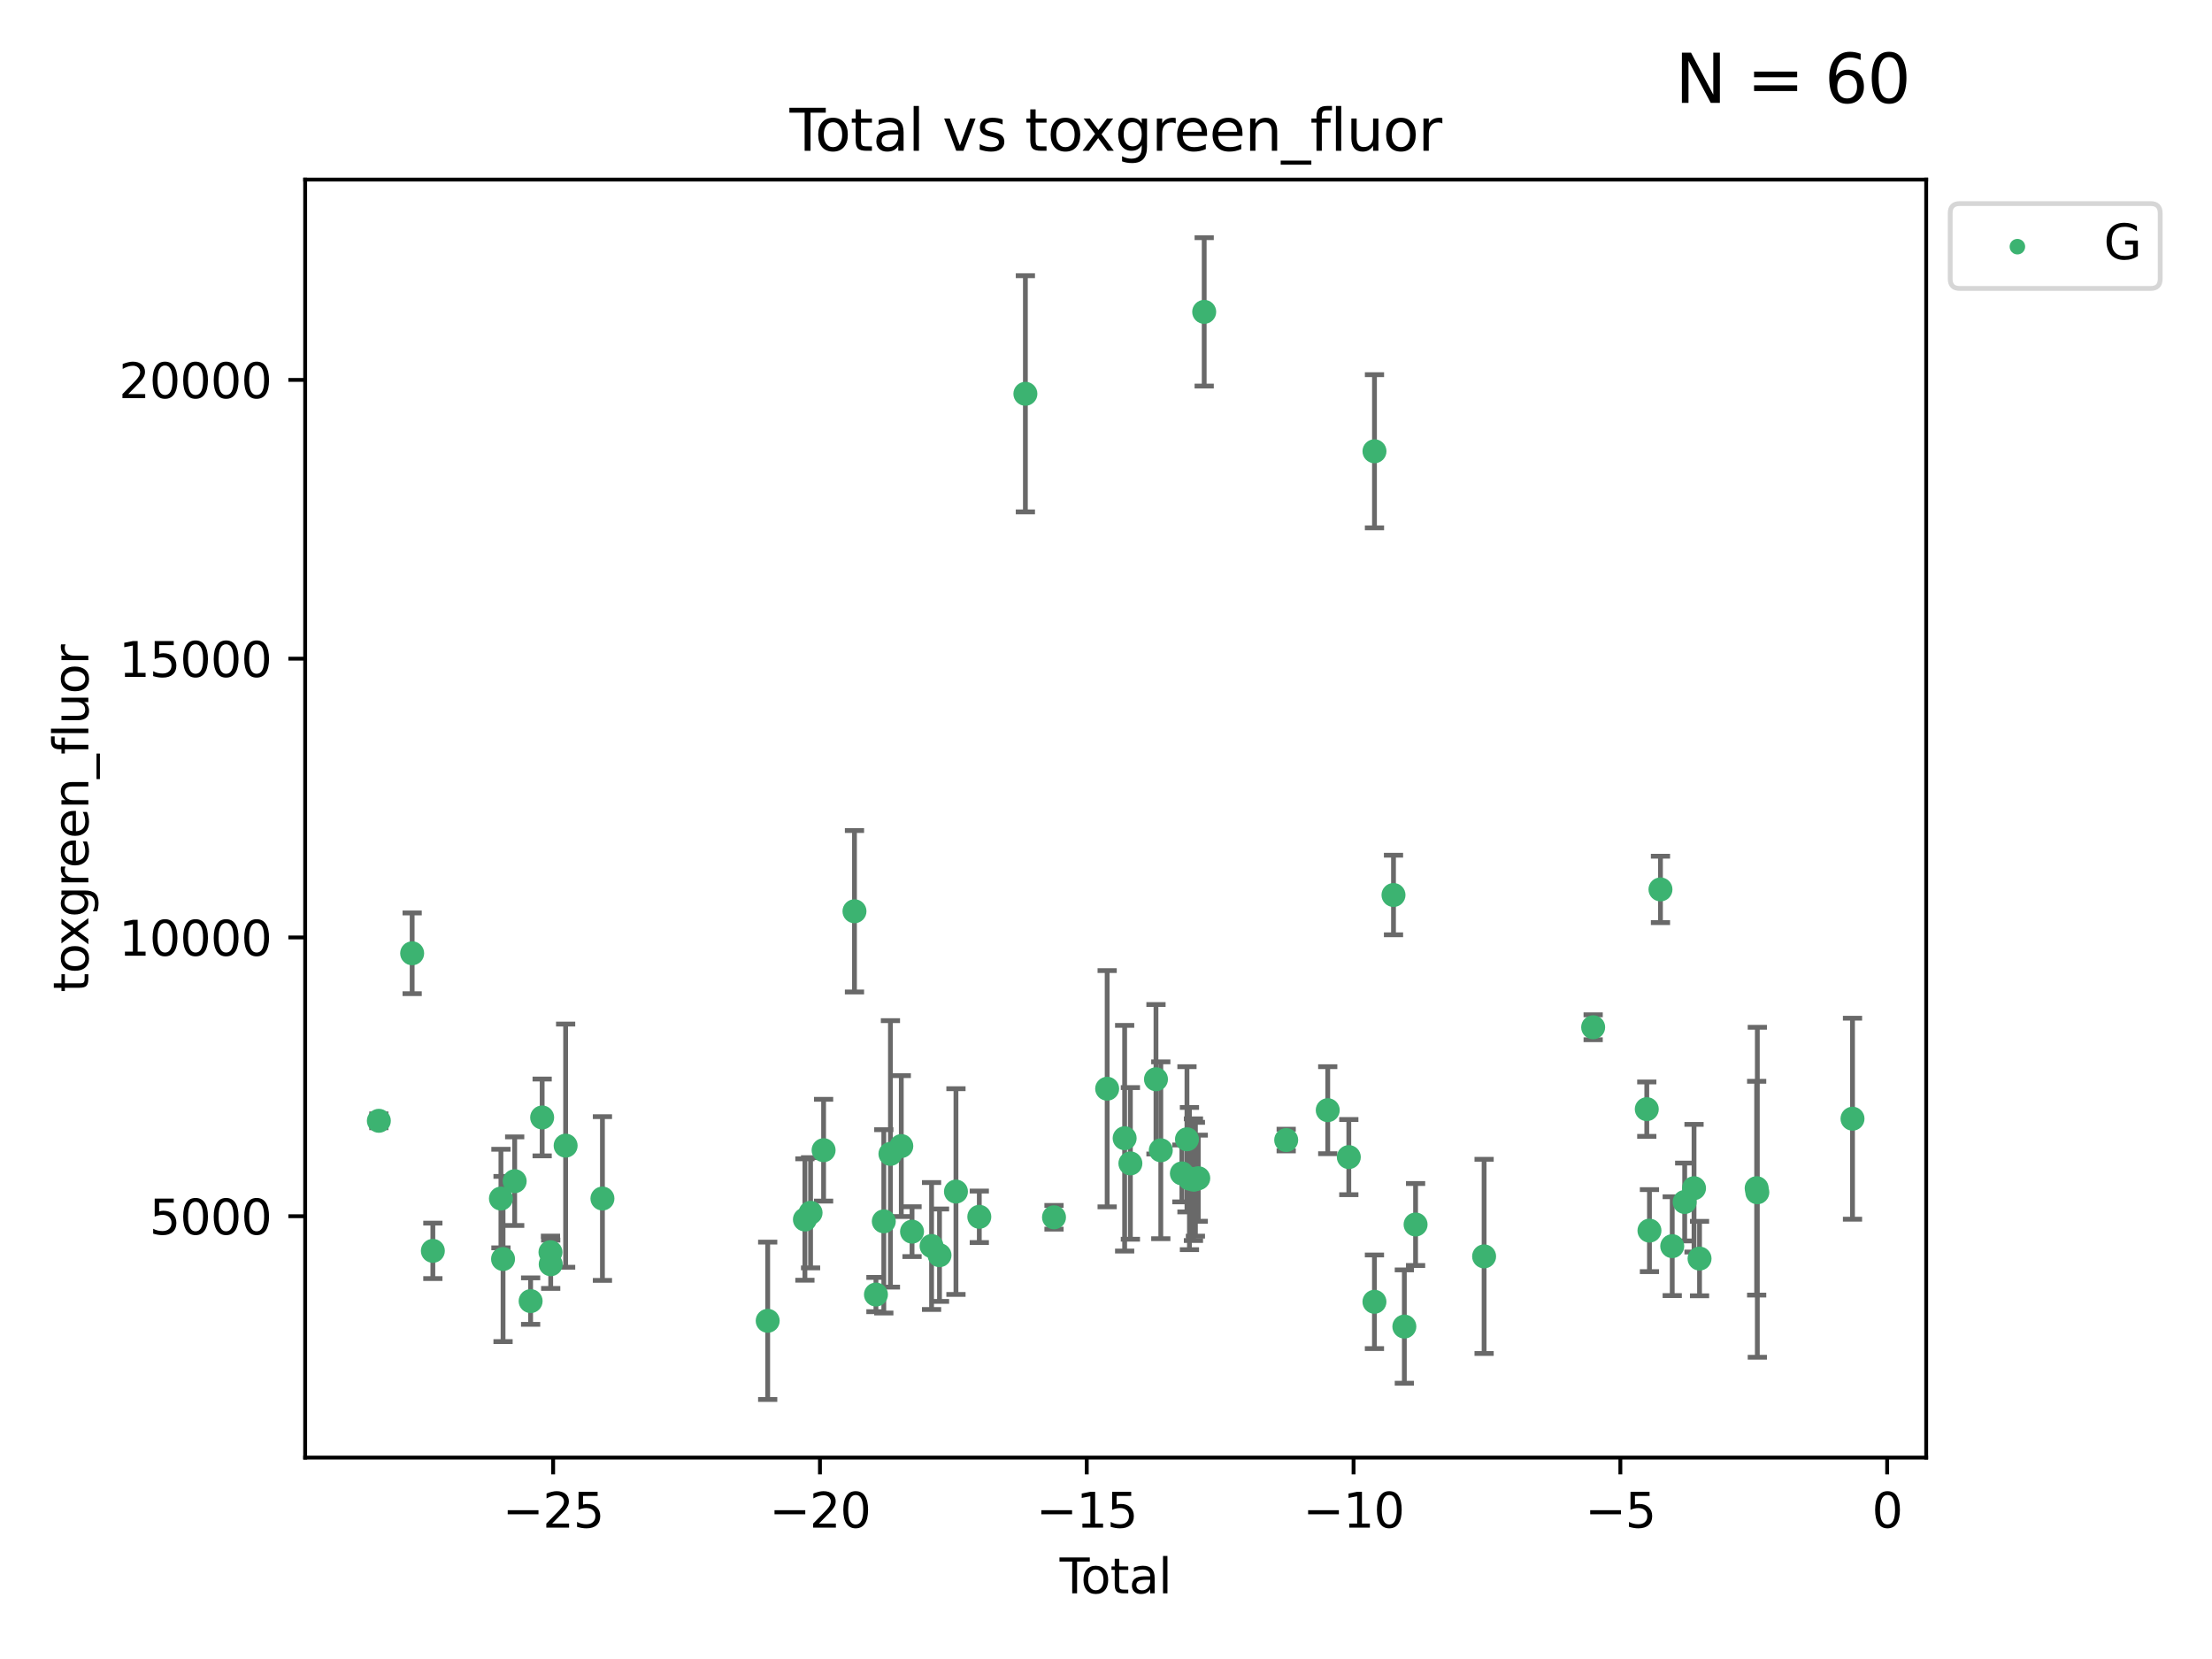 <?xml version="1.0" encoding="utf-8" standalone="no"?>
<!DOCTYPE svg PUBLIC "-//W3C//DTD SVG 1.1//EN"
  "http://www.w3.org/Graphics/SVG/1.1/DTD/svg11.dtd">
<svg xmlns:xlink="http://www.w3.org/1999/xlink" width="460.8pt" height="345.6pt" viewBox="0 0 460.8 345.6" xmlns="http://www.w3.org/2000/svg" version="1.1">
 <defs>
  <style type="text/css">*{stroke-linejoin: round; stroke-linecap: butt}</style>
 </defs>
 <g id="figure_1">
  <g id="patch_1">
   <path d="M 0 345.6 
L 460.8 345.6 
L 460.8 0 
L 0 0 
z
" style="fill: #ffffff"/>
  </g>
  <g id="axes_1">
   <g id="patch_2">
    <path d="M 63.571 303.64 
L 401.26 303.64 
L 401.26 37.411 
L 63.571 37.411 
z
" style="fill: #ffffff"/>
   </g>
   <g id="PathCollection_1">
    <defs>
     <path id="md028277b9f" d="M 0 1.118 
C 0.297 1.118 0.581 1 0.791 0.791 
C 1 0.581 1.118 0.297 1.118 0 
C 1.118 -0.297 1 -0.581 0.791 -0.791 
C 0.581 -1 0.297 -1.118 0 -1.118 
C -0.297 -1.118 -0.581 -1 -0.791 -0.791 
C -1 -0.581 -1.118 -0.297 -1.118 0 
C -1.118 0.297 -1 0.581 -0.791 0.791 
C -0.581 1 -0.297 1.118 0 1.118 
z
" style="stroke: #3cb371"/>
    </defs>
    <g clip-path="url(#pf6a55c9ce9)">
     <use xlink:href="#md028277b9f" x="78.921" y="233.482" style="fill: #3cb371; stroke: #3cb371"/>
     <use xlink:href="#md028277b9f" x="85.86" y="198.589" style="fill: #3cb371; stroke: #3cb371"/>
     <use xlink:href="#md028277b9f" x="90.171" y="260.576" style="fill: #3cb371; stroke: #3cb371"/>
     <use xlink:href="#md028277b9f" x="104.352" y="249.68" style="fill: #3cb371; stroke: #3cb371"/>
     <use xlink:href="#md028277b9f" x="104.794" y="262.275" style="fill: #3cb371; stroke: #3cb371"/>
     <use xlink:href="#md028277b9f" x="107.218" y="246.059" style="fill: #3cb371; stroke: #3cb371"/>
     <use xlink:href="#md028277b9f" x="110.539" y="271.044" style="fill: #3cb371; stroke: #3cb371"/>
     <use xlink:href="#md028277b9f" x="112.941" y="232.789" style="fill: #3cb371; stroke: #3cb371"/>
     <use xlink:href="#md028277b9f" x="114.675" y="260.852" style="fill: #3cb371; stroke: #3cb371"/>
     <use xlink:href="#md028277b9f" x="114.722" y="263.367" style="fill: #3cb371; stroke: #3cb371"/>
     <use xlink:href="#md028277b9f" x="117.832" y="238.659" style="fill: #3cb371; stroke: #3cb371"/>
     <use xlink:href="#md028277b9f" x="125.498" y="249.676" style="fill: #3cb371; stroke: #3cb371"/>
     <use xlink:href="#md028277b9f" x="159.925" y="275.148" style="fill: #3cb371; stroke: #3cb371"/>
     <use xlink:href="#md028277b9f" x="167.677" y="254.048" style="fill: #3cb371; stroke: #3cb371"/>
     <use xlink:href="#md028277b9f" x="168.857" y="252.641" style="fill: #3cb371; stroke: #3cb371"/>
     <use xlink:href="#md028277b9f" x="171.571" y="239.605" style="fill: #3cb371; stroke: #3cb371"/>
     <use xlink:href="#md028277b9f" x="178.004" y="189.833" style="fill: #3cb371; stroke: #3cb371"/>
     <use xlink:href="#md028277b9f" x="182.476" y="269.678" style="fill: #3cb371; stroke: #3cb371"/>
     <use xlink:href="#md028277b9f" x="184.113" y="254.428" style="fill: #3cb371; stroke: #3cb371"/>
     <use xlink:href="#md028277b9f" x="185.494" y="240.374" style="fill: #3cb371; stroke: #3cb371"/>
     <use xlink:href="#md028277b9f" x="187.756" y="238.748" style="fill: #3cb371; stroke: #3cb371"/>
     <use xlink:href="#md028277b9f" x="189.994" y="256.574" style="fill: #3cb371; stroke: #3cb371"/>
     <use xlink:href="#md028277b9f" x="194.063" y="259.566" style="fill: #3cb371; stroke: #3cb371"/>
     <use xlink:href="#md028277b9f" x="195.716" y="261.478" style="fill: #3cb371; stroke: #3cb371"/>
     <use xlink:href="#md028277b9f" x="199.143" y="248.227" style="fill: #3cb371; stroke: #3cb371"/>
     <use xlink:href="#md028277b9f" x="204.007" y="253.484" style="fill: #3cb371; stroke: #3cb371"/>
     <use xlink:href="#md028277b9f" x="213.607" y="82.034" style="fill: #3cb371; stroke: #3cb371"/>
     <use xlink:href="#md028277b9f" x="219.568" y="253.586" style="fill: #3cb371; stroke: #3cb371"/>
     <use xlink:href="#md028277b9f" x="230.641" y="226.801" style="fill: #3cb371; stroke: #3cb371"/>
     <use xlink:href="#md028277b9f" x="234.284" y="237.114" style="fill: #3cb371; stroke: #3cb371"/>
     <use xlink:href="#md028277b9f" x="235.481" y="242.359" style="fill: #3cb371; stroke: #3cb371"/>
     <use xlink:href="#md028277b9f" x="240.811" y="224.828" style="fill: #3cb371; stroke: #3cb371"/>
     <use xlink:href="#md028277b9f" x="241.815" y="239.626" style="fill: #3cb371; stroke: #3cb371"/>
     <use xlink:href="#md028277b9f" x="246.207" y="244.445" style="fill: #3cb371; stroke: #3cb371"/>
     <use xlink:href="#md028277b9f" x="247.267" y="237.336" style="fill: #3cb371; stroke: #3cb371"/>
     <use xlink:href="#md028277b9f" x="247.783" y="245.516" style="fill: #3cb371; stroke: #3cb371"/>
     <use xlink:href="#md028277b9f" x="248.616" y="245.747" style="fill: #3cb371; stroke: #3cb371"/>
     <use xlink:href="#md028277b9f" x="249.025" y="245.659" style="fill: #3cb371; stroke: #3cb371"/>
     <use xlink:href="#md028277b9f" x="249.62" y="245.441" style="fill: #3cb371; stroke: #3cb371"/>
     <use xlink:href="#md028277b9f" x="250.856" y="64.967" style="fill: #3cb371; stroke: #3cb371"/>
     <use xlink:href="#md028277b9f" x="267.938" y="237.492" style="fill: #3cb371; stroke: #3cb371"/>
     <use xlink:href="#md028277b9f" x="276.592" y="231.271" style="fill: #3cb371; stroke: #3cb371"/>
     <use xlink:href="#md028277b9f" x="280.983" y="241.044" style="fill: #3cb371; stroke: #3cb371"/>
     <use xlink:href="#md028277b9f" x="286.322" y="271.184" style="fill: #3cb371; stroke: #3cb371"/>
     <use xlink:href="#md028277b9f" x="286.329" y="94.006" style="fill: #3cb371; stroke: #3cb371"/>
     <use xlink:href="#md028277b9f" x="290.291" y="186.447" style="fill: #3cb371; stroke: #3cb371"/>
     <use xlink:href="#md028277b9f" x="292.551" y="276.348" style="fill: #3cb371; stroke: #3cb371"/>
     <use xlink:href="#md028277b9f" x="294.891" y="255.088" style="fill: #3cb371; stroke: #3cb371"/>
     <use xlink:href="#md028277b9f" x="309.165" y="261.727" style="fill: #3cb371; stroke: #3cb371"/>
     <use xlink:href="#md028277b9f" x="331.884" y="213.997" style="fill: #3cb371; stroke: #3cb371"/>
     <use xlink:href="#md028277b9f" x="343.054" y="231.055" style="fill: #3cb371; stroke: #3cb371"/>
     <use xlink:href="#md028277b9f" x="343.612" y="256.363" style="fill: #3cb371; stroke: #3cb371"/>
     <use xlink:href="#md028277b9f" x="345.905" y="185.281" style="fill: #3cb371; stroke: #3cb371"/>
     <use xlink:href="#md028277b9f" x="348.356" y="259.599" style="fill: #3cb371; stroke: #3cb371"/>
     <use xlink:href="#md028277b9f" x="350.95" y="250.396" style="fill: #3cb371; stroke: #3cb371"/>
     <use xlink:href="#md028277b9f" x="352.898" y="247.523" style="fill: #3cb371; stroke: #3cb371"/>
     <use xlink:href="#md028277b9f" x="354.045" y="262.184" style="fill: #3cb371; stroke: #3cb371"/>
     <use xlink:href="#md028277b9f" x="365.944" y="247.521" style="fill: #3cb371; stroke: #3cb371"/>
     <use xlink:href="#md028277b9f" x="366.084" y="248.374" style="fill: #3cb371; stroke: #3cb371"/>
     <use xlink:href="#md028277b9f" x="385.911" y="233.046" style="fill: #3cb371; stroke: #3cb371"/>
    </g>
   </g>
   <g id="matplotlib.axis_1">
    <g id="xtick_1">
     <g id="line2d_1">
      <defs>
       <path id="macfa771f52" d="M 0 0 
L 0 3.5 
" style="stroke: #000000; stroke-width: 0.8"/>
      </defs>
      <g>
       <use xlink:href="#macfa771f52" x="115.232" y="303.64" style="stroke: #000000; stroke-width: 0.8"/>
      </g>
     </g>
     <g id="text_1">
      <!-- −25 -->
      <g transform="translate(104.68 318.238)scale(0.1 -0.1)">
       <defs>
        <path id="DejaVuSans-2212" d="M 678 2272 
L 4684 2272 
L 4684 1741 
L 678 1741 
L 678 2272 
z
" transform="scale(0.016)"/>
        <path id="DejaVuSans-32" d="M 1228 531 
L 3431 531 
L 3431 0 
L 469 0 
L 469 531 
Q 828 903 1448 1529 
Q 2069 2156 2228 2338 
Q 2531 2678 2651 2914 
Q 2772 3150 2772 3378 
Q 2772 3750 2511 3984 
Q 2250 4219 1831 4219 
Q 1534 4219 1204 4116 
Q 875 4013 500 3803 
L 500 4441 
Q 881 4594 1212 4672 
Q 1544 4750 1819 4750 
Q 2544 4750 2975 4387 
Q 3406 4025 3406 3419 
Q 3406 3131 3298 2873 
Q 3191 2616 2906 2266 
Q 2828 2175 2409 1742 
Q 1991 1309 1228 531 
z
" transform="scale(0.016)"/>
        <path id="DejaVuSans-35" d="M 691 4666 
L 3169 4666 
L 3169 4134 
L 1269 4134 
L 1269 2991 
Q 1406 3038 1543 3061 
Q 1681 3084 1819 3084 
Q 2600 3084 3056 2656 
Q 3513 2228 3513 1497 
Q 3513 744 3044 326 
Q 2575 -91 1722 -91 
Q 1428 -91 1123 -41 
Q 819 9 494 109 
L 494 744 
Q 775 591 1075 516 
Q 1375 441 1709 441 
Q 2250 441 2565 725 
Q 2881 1009 2881 1497 
Q 2881 1984 2565 2268 
Q 2250 2553 1709 2553 
Q 1456 2553 1204 2497 
Q 953 2441 691 2322 
L 691 4666 
z
" transform="scale(0.016)"/>
       </defs>
       <use xlink:href="#DejaVuSans-2212"/>
       <use xlink:href="#DejaVuSans-32" x="83.789"/>
       <use xlink:href="#DejaVuSans-35" x="147.412"/>
      </g>
     </g>
    </g>
    <g id="xtick_2">
     <g id="line2d_2">
      <g>
       <use xlink:href="#macfa771f52" x="170.812" y="303.64" style="stroke: #000000; stroke-width: 0.8"/>
      </g>
     </g>
     <g id="text_2">
      <!-- −20 -->
      <g transform="translate(160.26 318.238)scale(0.1 -0.1)">
       <defs>
        <path id="DejaVuSans-30" d="M 2034 4250 
Q 1547 4250 1301 3770 
Q 1056 3291 1056 2328 
Q 1056 1369 1301 889 
Q 1547 409 2034 409 
Q 2525 409 2770 889 
Q 3016 1369 3016 2328 
Q 3016 3291 2770 3770 
Q 2525 4250 2034 4250 
z
M 2034 4750 
Q 2819 4750 3233 4129 
Q 3647 3509 3647 2328 
Q 3647 1150 3233 529 
Q 2819 -91 2034 -91 
Q 1250 -91 836 529 
Q 422 1150 422 2328 
Q 422 3509 836 4129 
Q 1250 4750 2034 4750 
z
" transform="scale(0.016)"/>
       </defs>
       <use xlink:href="#DejaVuSans-2212"/>
       <use xlink:href="#DejaVuSans-32" x="83.789"/>
       <use xlink:href="#DejaVuSans-30" x="147.412"/>
      </g>
     </g>
    </g>
    <g id="xtick_3">
     <g id="line2d_3">
      <g>
       <use xlink:href="#macfa771f52" x="226.392" y="303.64" style="stroke: #000000; stroke-width: 0.8"/>
      </g>
     </g>
     <g id="text_3">
      <!-- −15 -->
      <g transform="translate(215.839 318.238)scale(0.1 -0.1)">
       <defs>
        <path id="DejaVuSans-31" d="M 794 531 
L 1825 531 
L 1825 4091 
L 703 3866 
L 703 4441 
L 1819 4666 
L 2450 4666 
L 2450 531 
L 3481 531 
L 3481 0 
L 794 0 
L 794 531 
z
" transform="scale(0.016)"/>
       </defs>
       <use xlink:href="#DejaVuSans-2212"/>
       <use xlink:href="#DejaVuSans-31" x="83.789"/>
       <use xlink:href="#DejaVuSans-35" x="147.412"/>
      </g>
     </g>
    </g>
    <g id="xtick_4">
     <g id="line2d_4">
      <g>
       <use xlink:href="#macfa771f52" x="281.971" y="303.64" style="stroke: #000000; stroke-width: 0.8"/>
      </g>
     </g>
     <g id="text_4">
      <!-- −10 -->
      <g transform="translate(271.419 318.238)scale(0.1 -0.1)">
       <use xlink:href="#DejaVuSans-2212"/>
       <use xlink:href="#DejaVuSans-31" x="83.789"/>
       <use xlink:href="#DejaVuSans-30" x="147.412"/>
      </g>
     </g>
    </g>
    <g id="xtick_5">
     <g id="line2d_5">
      <g>
       <use xlink:href="#macfa771f52" x="337.551" y="303.64" style="stroke: #000000; stroke-width: 0.8"/>
      </g>
     </g>
     <g id="text_5">
      <!-- −5 -->
      <g transform="translate(330.18 318.238)scale(0.1 -0.1)">
       <use xlink:href="#DejaVuSans-2212"/>
       <use xlink:href="#DejaVuSans-35" x="83.789"/>
      </g>
     </g>
    </g>
    <g id="xtick_6">
     <g id="line2d_6">
      <g>
       <use xlink:href="#macfa771f52" x="393.131" y="303.64" style="stroke: #000000; stroke-width: 0.8"/>
      </g>
     </g>
     <g id="text_6">
      <!-- 0 -->
      <g transform="translate(389.95 318.238)scale(0.1 -0.1)">
       <use xlink:href="#DejaVuSans-30"/>
      </g>
     </g>
    </g>
    <g id="text_7">
     <!-- Total -->
     <g transform="translate(220.739 331.917)scale(0.1 -0.1)">
      <defs>
       <path id="DejaVuSans-54" d="M -19 4666 
L 3928 4666 
L 3928 4134 
L 2272 4134 
L 2272 0 
L 1638 0 
L 1638 4134 
L -19 4134 
L -19 4666 
z
" transform="scale(0.016)"/>
       <path id="DejaVuSans-6f" d="M 1959 3097 
Q 1497 3097 1228 2736 
Q 959 2375 959 1747 
Q 959 1119 1226 758 
Q 1494 397 1959 397 
Q 2419 397 2687 759 
Q 2956 1122 2956 1747 
Q 2956 2369 2687 2733 
Q 2419 3097 1959 3097 
z
M 1959 3584 
Q 2709 3584 3137 3096 
Q 3566 2609 3566 1747 
Q 3566 888 3137 398 
Q 2709 -91 1959 -91 
Q 1206 -91 779 398 
Q 353 888 353 1747 
Q 353 2609 779 3096 
Q 1206 3584 1959 3584 
z
" transform="scale(0.016)"/>
       <path id="DejaVuSans-74" d="M 1172 4494 
L 1172 3500 
L 2356 3500 
L 2356 3053 
L 1172 3053 
L 1172 1153 
Q 1172 725 1289 603 
Q 1406 481 1766 481 
L 2356 481 
L 2356 0 
L 1766 0 
Q 1100 0 847 248 
Q 594 497 594 1153 
L 594 3053 
L 172 3053 
L 172 3500 
L 594 3500 
L 594 4494 
L 1172 4494 
z
" transform="scale(0.016)"/>
       <path id="DejaVuSans-61" d="M 2194 1759 
Q 1497 1759 1228 1600 
Q 959 1441 959 1056 
Q 959 750 1161 570 
Q 1363 391 1709 391 
Q 2188 391 2477 730 
Q 2766 1069 2766 1631 
L 2766 1759 
L 2194 1759 
z
M 3341 1997 
L 3341 0 
L 2766 0 
L 2766 531 
Q 2569 213 2275 61 
Q 1981 -91 1556 -91 
Q 1019 -91 701 211 
Q 384 513 384 1019 
Q 384 1609 779 1909 
Q 1175 2209 1959 2209 
L 2766 2209 
L 2766 2266 
Q 2766 2663 2505 2880 
Q 2244 3097 1772 3097 
Q 1472 3097 1187 3025 
Q 903 2953 641 2809 
L 641 3341 
Q 956 3463 1253 3523 
Q 1550 3584 1831 3584 
Q 2591 3584 2966 3190 
Q 3341 2797 3341 1997 
z
" transform="scale(0.016)"/>
       <path id="DejaVuSans-6c" d="M 603 4863 
L 1178 4863 
L 1178 0 
L 603 0 
L 603 4863 
z
" transform="scale(0.016)"/>
      </defs>
      <use xlink:href="#DejaVuSans-54"/>
      <use xlink:href="#DejaVuSans-6f" x="44.084"/>
      <use xlink:href="#DejaVuSans-74" x="105.266"/>
      <use xlink:href="#DejaVuSans-61" x="144.475"/>
      <use xlink:href="#DejaVuSans-6c" x="205.754"/>
     </g>
    </g>
   </g>
   <g id="matplotlib.axis_2">
    <g id="ytick_1">
     <g id="line2d_7">
      <defs>
       <path id="m5b95f0ac75" d="M 0 0 
L -3.5 0 
" style="stroke: #000000; stroke-width: 0.8"/>
      </defs>
      <g>
       <use xlink:href="#m5b95f0ac75" x="63.571" y="253.36" style="stroke: #000000; stroke-width: 0.8"/>
      </g>
     </g>
     <g id="text_8">
      <!-- 5000 -->
      <g transform="translate(31.121 257.159)scale(0.1 -0.1)">
       <use xlink:href="#DejaVuSans-35"/>
       <use xlink:href="#DejaVuSans-30" x="63.623"/>
       <use xlink:href="#DejaVuSans-30" x="127.246"/>
       <use xlink:href="#DejaVuSans-30" x="190.869"/>
      </g>
     </g>
    </g>
    <g id="ytick_2">
     <g id="line2d_8">
      <g>
       <use xlink:href="#m5b95f0ac75" x="63.571" y="195.287" style="stroke: #000000; stroke-width: 0.8"/>
      </g>
     </g>
     <g id="text_9">
      <!-- 10000 -->
      <g transform="translate(24.759 199.086)scale(0.1 -0.1)">
       <use xlink:href="#DejaVuSans-31"/>
       <use xlink:href="#DejaVuSans-30" x="63.623"/>
       <use xlink:href="#DejaVuSans-30" x="127.246"/>
       <use xlink:href="#DejaVuSans-30" x="190.869"/>
       <use xlink:href="#DejaVuSans-30" x="254.492"/>
      </g>
     </g>
    </g>
    <g id="ytick_3">
     <g id="line2d_9">
      <g>
       <use xlink:href="#m5b95f0ac75" x="63.571" y="137.214" style="stroke: #000000; stroke-width: 0.8"/>
      </g>
     </g>
     <g id="text_10">
      <!-- 15000 -->
      <g transform="translate(24.759 141.014)scale(0.1 -0.1)">
       <use xlink:href="#DejaVuSans-31"/>
       <use xlink:href="#DejaVuSans-35" x="63.623"/>
       <use xlink:href="#DejaVuSans-30" x="127.246"/>
       <use xlink:href="#DejaVuSans-30" x="190.869"/>
       <use xlink:href="#DejaVuSans-30" x="254.492"/>
      </g>
     </g>
    </g>
    <g id="ytick_4">
     <g id="line2d_10">
      <g>
       <use xlink:href="#m5b95f0ac75" x="63.571" y="79.142" style="stroke: #000000; stroke-width: 0.8"/>
      </g>
     </g>
     <g id="text_11">
      <!-- 20000 -->
      <g transform="translate(24.759 82.941)scale(0.1 -0.1)">
       <use xlink:href="#DejaVuSans-32"/>
       <use xlink:href="#DejaVuSans-30" x="63.623"/>
       <use xlink:href="#DejaVuSans-30" x="127.246"/>
       <use xlink:href="#DejaVuSans-30" x="190.869"/>
       <use xlink:href="#DejaVuSans-30" x="254.492"/>
      </g>
     </g>
    </g>
    <g id="text_12">
     <!-- toxgreen_fluor -->
     <g transform="translate(18.401 206.72)rotate(-90)scale(0.1 -0.1)">
      <defs>
       <path id="DejaVuSans-78" d="M 3513 3500 
L 2247 1797 
L 3578 0 
L 2900 0 
L 1881 1375 
L 863 0 
L 184 0 
L 1544 1831 
L 300 3500 
L 978 3500 
L 1906 2253 
L 2834 3500 
L 3513 3500 
z
" transform="scale(0.016)"/>
       <path id="DejaVuSans-67" d="M 2906 1791 
Q 2906 2416 2648 2759 
Q 2391 3103 1925 3103 
Q 1463 3103 1205 2759 
Q 947 2416 947 1791 
Q 947 1169 1205 825 
Q 1463 481 1925 481 
Q 2391 481 2648 825 
Q 2906 1169 2906 1791 
z
M 3481 434 
Q 3481 -459 3084 -895 
Q 2688 -1331 1869 -1331 
Q 1566 -1331 1297 -1286 
Q 1028 -1241 775 -1147 
L 775 -588 
Q 1028 -725 1275 -790 
Q 1522 -856 1778 -856 
Q 2344 -856 2625 -561 
Q 2906 -266 2906 331 
L 2906 616 
Q 2728 306 2450 153 
Q 2172 0 1784 0 
Q 1141 0 747 490 
Q 353 981 353 1791 
Q 353 2603 747 3093 
Q 1141 3584 1784 3584 
Q 2172 3584 2450 3431 
Q 2728 3278 2906 2969 
L 2906 3500 
L 3481 3500 
L 3481 434 
z
" transform="scale(0.016)"/>
       <path id="DejaVuSans-72" d="M 2631 2963 
Q 2534 3019 2420 3045 
Q 2306 3072 2169 3072 
Q 1681 3072 1420 2755 
Q 1159 2438 1159 1844 
L 1159 0 
L 581 0 
L 581 3500 
L 1159 3500 
L 1159 2956 
Q 1341 3275 1631 3429 
Q 1922 3584 2338 3584 
Q 2397 3584 2469 3576 
Q 2541 3569 2628 3553 
L 2631 2963 
z
" transform="scale(0.016)"/>
       <path id="DejaVuSans-65" d="M 3597 1894 
L 3597 1613 
L 953 1613 
Q 991 1019 1311 708 
Q 1631 397 2203 397 
Q 2534 397 2845 478 
Q 3156 559 3463 722 
L 3463 178 
Q 3153 47 2828 -22 
Q 2503 -91 2169 -91 
Q 1331 -91 842 396 
Q 353 884 353 1716 
Q 353 2575 817 3079 
Q 1281 3584 2069 3584 
Q 2775 3584 3186 3129 
Q 3597 2675 3597 1894 
z
M 3022 2063 
Q 3016 2534 2758 2815 
Q 2500 3097 2075 3097 
Q 1594 3097 1305 2825 
Q 1016 2553 972 2059 
L 3022 2063 
z
" transform="scale(0.016)"/>
       <path id="DejaVuSans-6e" d="M 3513 2113 
L 3513 0 
L 2938 0 
L 2938 2094 
Q 2938 2591 2744 2837 
Q 2550 3084 2163 3084 
Q 1697 3084 1428 2787 
Q 1159 2491 1159 1978 
L 1159 0 
L 581 0 
L 581 3500 
L 1159 3500 
L 1159 2956 
Q 1366 3272 1645 3428 
Q 1925 3584 2291 3584 
Q 2894 3584 3203 3211 
Q 3513 2838 3513 2113 
z
" transform="scale(0.016)"/>
       <path id="DejaVuSans-5f" d="M 3263 -1063 
L 3263 -1509 
L -63 -1509 
L -63 -1063 
L 3263 -1063 
z
" transform="scale(0.016)"/>
       <path id="DejaVuSans-66" d="M 2375 4863 
L 2375 4384 
L 1825 4384 
Q 1516 4384 1395 4259 
Q 1275 4134 1275 3809 
L 1275 3500 
L 2222 3500 
L 2222 3053 
L 1275 3053 
L 1275 0 
L 697 0 
L 697 3053 
L 147 3053 
L 147 3500 
L 697 3500 
L 697 3744 
Q 697 4328 969 4595 
Q 1241 4863 1831 4863 
L 2375 4863 
z
" transform="scale(0.016)"/>
       <path id="DejaVuSans-75" d="M 544 1381 
L 544 3500 
L 1119 3500 
L 1119 1403 
Q 1119 906 1312 657 
Q 1506 409 1894 409 
Q 2359 409 2629 706 
Q 2900 1003 2900 1516 
L 2900 3500 
L 3475 3500 
L 3475 0 
L 2900 0 
L 2900 538 
Q 2691 219 2414 64 
Q 2138 -91 1772 -91 
Q 1169 -91 856 284 
Q 544 659 544 1381 
z
M 1991 3584 
L 1991 3584 
z
" transform="scale(0.016)"/>
      </defs>
      <use xlink:href="#DejaVuSans-74"/>
      <use xlink:href="#DejaVuSans-6f" x="39.209"/>
      <use xlink:href="#DejaVuSans-78" x="97.266"/>
      <use xlink:href="#DejaVuSans-67" x="156.445"/>
      <use xlink:href="#DejaVuSans-72" x="219.922"/>
      <use xlink:href="#DejaVuSans-65" x="258.785"/>
      <use xlink:href="#DejaVuSans-65" x="320.309"/>
      <use xlink:href="#DejaVuSans-6e" x="381.832"/>
      <use xlink:href="#DejaVuSans-5f" x="445.211"/>
      <use xlink:href="#DejaVuSans-66" x="495.211"/>
      <use xlink:href="#DejaVuSans-6c" x="530.416"/>
      <use xlink:href="#DejaVuSans-75" x="558.199"/>
      <use xlink:href="#DejaVuSans-6f" x="621.578"/>
      <use xlink:href="#DejaVuSans-72" x="682.76"/>
     </g>
    </g>
   </g>
   <g id="LineCollection_1">
    <path d="M 78.921 234.926 
L 78.921 232.037 
" clip-path="url(#pf6a55c9ce9)" style="fill: none; stroke: #696969"/>
    <path d="M 85.86 206.994 
L 85.86 190.183 
" clip-path="url(#pf6a55c9ce9)" style="fill: none; stroke: #696969"/>
    <path d="M 90.171 266.352 
L 90.171 254.8 
" clip-path="url(#pf6a55c9ce9)" style="fill: none; stroke: #696969"/>
    <path d="M 104.352 259.95 
L 104.352 239.41 
" clip-path="url(#pf6a55c9ce9)" style="fill: none; stroke: #696969"/>
    <path d="M 104.794 279.48 
L 104.794 245.069 
" clip-path="url(#pf6a55c9ce9)" style="fill: none; stroke: #696969"/>
    <path d="M 107.218 255.286 
L 107.218 236.832 
" clip-path="url(#pf6a55c9ce9)" style="fill: none; stroke: #696969"/>
    <path d="M 110.539 275.884 
L 110.539 266.205 
" clip-path="url(#pf6a55c9ce9)" style="fill: none; stroke: #696969"/>
    <path d="M 112.941 240.792 
L 112.941 224.785 
" clip-path="url(#pf6a55c9ce9)" style="fill: none; stroke: #696969"/>
    <path d="M 114.675 264.204 
L 114.675 257.5 
" clip-path="url(#pf6a55c9ce9)" style="fill: none; stroke: #696969"/>
    <path d="M 114.722 268.398 
L 114.722 258.336 
" clip-path="url(#pf6a55c9ce9)" style="fill: none; stroke: #696969"/>
    <path d="M 117.832 263.987 
L 117.832 213.332 
" clip-path="url(#pf6a55c9ce9)" style="fill: none; stroke: #696969"/>
    <path d="M 125.498 266.733 
L 125.498 232.618 
" clip-path="url(#pf6a55c9ce9)" style="fill: none; stroke: #696969"/>
    <path d="M 159.925 291.539 
L 159.925 258.758 
" clip-path="url(#pf6a55c9ce9)" style="fill: none; stroke: #696969"/>
    <path d="M 167.677 266.69 
L 167.677 241.405 
" clip-path="url(#pf6a55c9ce9)" style="fill: none; stroke: #696969"/>
    <path d="M 168.857 264.126 
L 168.857 241.156 
" clip-path="url(#pf6a55c9ce9)" style="fill: none; stroke: #696969"/>
    <path d="M 171.571 250.208 
L 171.571 229.002 
" clip-path="url(#pf6a55c9ce9)" style="fill: none; stroke: #696969"/>
    <path d="M 178.004 206.647 
L 178.004 173.02 
" clip-path="url(#pf6a55c9ce9)" style="fill: none; stroke: #696969"/>
    <path d="M 182.476 273.247 
L 182.476 266.109 
" clip-path="url(#pf6a55c9ce9)" style="fill: none; stroke: #696969"/>
    <path d="M 184.113 273.524 
L 184.113 235.332 
" clip-path="url(#pf6a55c9ce9)" style="fill: none; stroke: #696969"/>
    <path d="M 185.494 268.128 
L 185.494 212.621 
" clip-path="url(#pf6a55c9ce9)" style="fill: none; stroke: #696969"/>
    <path d="M 187.756 253.422 
L 187.756 224.074 
" clip-path="url(#pf6a55c9ce9)" style="fill: none; stroke: #696969"/>
    <path d="M 189.994 261.766 
L 189.994 251.381 
" clip-path="url(#pf6a55c9ce9)" style="fill: none; stroke: #696969"/>
    <path d="M 194.063 272.787 
L 194.063 246.345 
" clip-path="url(#pf6a55c9ce9)" style="fill: none; stroke: #696969"/>
    <path d="M 195.716 271.103 
L 195.716 251.854 
" clip-path="url(#pf6a55c9ce9)" style="fill: none; stroke: #696969"/>
    <path d="M 199.143 269.655 
L 199.143 226.8 
" clip-path="url(#pf6a55c9ce9)" style="fill: none; stroke: #696969"/>
    <path d="M 204.007 258.847 
L 204.007 248.121 
" clip-path="url(#pf6a55c9ce9)" style="fill: none; stroke: #696969"/>
    <path d="M 213.607 106.635 
L 213.607 57.433 
" clip-path="url(#pf6a55c9ce9)" style="fill: none; stroke: #696969"/>
    <path d="M 219.568 256.053 
L 219.568 251.119 
" clip-path="url(#pf6a55c9ce9)" style="fill: none; stroke: #696969"/>
    <path d="M 230.641 251.409 
L 230.641 202.193 
" clip-path="url(#pf6a55c9ce9)" style="fill: none; stroke: #696969"/>
    <path d="M 234.284 260.618 
L 234.284 213.61 
" clip-path="url(#pf6a55c9ce9)" style="fill: none; stroke: #696969"/>
    <path d="M 235.481 258.152 
L 235.481 226.566 
" clip-path="url(#pf6a55c9ce9)" style="fill: none; stroke: #696969"/>
    <path d="M 240.811 240.398 
L 240.811 209.258 
" clip-path="url(#pf6a55c9ce9)" style="fill: none; stroke: #696969"/>
    <path d="M 241.815 258.046 
L 241.815 221.206 
" clip-path="url(#pf6a55c9ce9)" style="fill: none; stroke: #696969"/>
    <path d="M 246.207 250.373 
L 246.207 238.518 
" clip-path="url(#pf6a55c9ce9)" style="fill: none; stroke: #696969"/>
    <path d="M 247.267 252.46 
L 247.267 222.212 
" clip-path="url(#pf6a55c9ce9)" style="fill: none; stroke: #696969"/>
    <path d="M 247.783 260.33 
L 247.783 230.703 
" clip-path="url(#pf6a55c9ce9)" style="fill: none; stroke: #696969"/>
    <path d="M 248.616 258.42 
L 248.616 233.075 
" clip-path="url(#pf6a55c9ce9)" style="fill: none; stroke: #696969"/>
    <path d="M 249.025 257.517 
L 249.025 233.802 
" clip-path="url(#pf6a55c9ce9)" style="fill: none; stroke: #696969"/>
    <path d="M 249.62 254.412 
L 249.62 236.471 
" clip-path="url(#pf6a55c9ce9)" style="fill: none; stroke: #696969"/>
    <path d="M 250.856 80.422 
L 250.856 49.513 
" clip-path="url(#pf6a55c9ce9)" style="fill: none; stroke: #696969"/>
    <path d="M 267.938 239.749 
L 267.938 235.235 
" clip-path="url(#pf6a55c9ce9)" style="fill: none; stroke: #696969"/>
    <path d="M 276.592 240.335 
L 276.592 222.207 
" clip-path="url(#pf6a55c9ce9)" style="fill: none; stroke: #696969"/>
    <path d="M 280.983 248.874 
L 280.983 233.214 
" clip-path="url(#pf6a55c9ce9)" style="fill: none; stroke: #696969"/>
    <path d="M 286.322 280.938 
L 286.322 261.43 
" clip-path="url(#pf6a55c9ce9)" style="fill: none; stroke: #696969"/>
    <path d="M 286.329 109.96 
L 286.329 78.052 
" clip-path="url(#pf6a55c9ce9)" style="fill: none; stroke: #696969"/>
    <path d="M 290.291 194.737 
L 290.291 178.158 
" clip-path="url(#pf6a55c9ce9)" style="fill: none; stroke: #696969"/>
    <path d="M 292.551 288.149 
L 292.551 264.546 
" clip-path="url(#pf6a55c9ce9)" style="fill: none; stroke: #696969"/>
    <path d="M 294.891 263.627 
L 294.891 246.548 
" clip-path="url(#pf6a55c9ce9)" style="fill: none; stroke: #696969"/>
    <path d="M 309.165 281.953 
L 309.165 241.502 
" clip-path="url(#pf6a55c9ce9)" style="fill: none; stroke: #696969"/>
    <path d="M 331.884 216.593 
L 331.884 211.402 
" clip-path="url(#pf6a55c9ce9)" style="fill: none; stroke: #696969"/>
    <path d="M 343.054 236.719 
L 343.054 225.392 
" clip-path="url(#pf6a55c9ce9)" style="fill: none; stroke: #696969"/>
    <path d="M 343.612 264.905 
L 343.612 247.82 
" clip-path="url(#pf6a55c9ce9)" style="fill: none; stroke: #696969"/>
    <path d="M 345.905 192.197 
L 345.905 178.366 
" clip-path="url(#pf6a55c9ce9)" style="fill: none; stroke: #696969"/>
    <path d="M 348.356 269.895 
L 348.356 249.303 
" clip-path="url(#pf6a55c9ce9)" style="fill: none; stroke: #696969"/>
    <path d="M 350.95 258.505 
L 350.95 242.287 
" clip-path="url(#pf6a55c9ce9)" style="fill: none; stroke: #696969"/>
    <path d="M 352.898 260.821 
L 352.898 234.225 
" clip-path="url(#pf6a55c9ce9)" style="fill: none; stroke: #696969"/>
    <path d="M 354.045 269.935 
L 354.045 254.432 
" clip-path="url(#pf6a55c9ce9)" style="fill: none; stroke: #696969"/>
    <path d="M 365.944 269.792 
L 365.944 225.25 
" clip-path="url(#pf6a55c9ce9)" style="fill: none; stroke: #696969"/>
    <path d="M 366.084 282.744 
L 366.084 214.005 
" clip-path="url(#pf6a55c9ce9)" style="fill: none; stroke: #696969"/>
    <path d="M 385.911 253.979 
L 385.911 212.113 
" clip-path="url(#pf6a55c9ce9)" style="fill: none; stroke: #696969"/>
   </g>
   <g id="line2d_11">
    <defs>
     <path id="mf065fb6a8a" d="M 2 0 
L -2 -0 
" style="stroke: #696969"/>
    </defs>
    <g clip-path="url(#pf6a55c9ce9)">
     <use xlink:href="#mf065fb6a8a" x="78.921" y="234.926" style="fill: #696969; stroke: #696969"/>
     <use xlink:href="#mf065fb6a8a" x="85.86" y="206.994" style="fill: #696969; stroke: #696969"/>
     <use xlink:href="#mf065fb6a8a" x="90.171" y="266.352" style="fill: #696969; stroke: #696969"/>
     <use xlink:href="#mf065fb6a8a" x="104.352" y="259.95" style="fill: #696969; stroke: #696969"/>
     <use xlink:href="#mf065fb6a8a" x="104.794" y="279.48" style="fill: #696969; stroke: #696969"/>
     <use xlink:href="#mf065fb6a8a" x="107.218" y="255.286" style="fill: #696969; stroke: #696969"/>
     <use xlink:href="#mf065fb6a8a" x="110.539" y="275.884" style="fill: #696969; stroke: #696969"/>
     <use xlink:href="#mf065fb6a8a" x="112.941" y="240.792" style="fill: #696969; stroke: #696969"/>
     <use xlink:href="#mf065fb6a8a" x="114.675" y="264.204" style="fill: #696969; stroke: #696969"/>
     <use xlink:href="#mf065fb6a8a" x="114.722" y="268.398" style="fill: #696969; stroke: #696969"/>
     <use xlink:href="#mf065fb6a8a" x="117.832" y="263.987" style="fill: #696969; stroke: #696969"/>
     <use xlink:href="#mf065fb6a8a" x="125.498" y="266.733" style="fill: #696969; stroke: #696969"/>
     <use xlink:href="#mf065fb6a8a" x="159.925" y="291.539" style="fill: #696969; stroke: #696969"/>
     <use xlink:href="#mf065fb6a8a" x="167.677" y="266.69" style="fill: #696969; stroke: #696969"/>
     <use xlink:href="#mf065fb6a8a" x="168.857" y="264.126" style="fill: #696969; stroke: #696969"/>
     <use xlink:href="#mf065fb6a8a" x="171.571" y="250.208" style="fill: #696969; stroke: #696969"/>
     <use xlink:href="#mf065fb6a8a" x="178.004" y="206.647" style="fill: #696969; stroke: #696969"/>
     <use xlink:href="#mf065fb6a8a" x="182.476" y="273.247" style="fill: #696969; stroke: #696969"/>
     <use xlink:href="#mf065fb6a8a" x="184.113" y="273.524" style="fill: #696969; stroke: #696969"/>
     <use xlink:href="#mf065fb6a8a" x="185.494" y="268.128" style="fill: #696969; stroke: #696969"/>
     <use xlink:href="#mf065fb6a8a" x="187.756" y="253.422" style="fill: #696969; stroke: #696969"/>
     <use xlink:href="#mf065fb6a8a" x="189.994" y="261.766" style="fill: #696969; stroke: #696969"/>
     <use xlink:href="#mf065fb6a8a" x="194.063" y="272.787" style="fill: #696969; stroke: #696969"/>
     <use xlink:href="#mf065fb6a8a" x="195.716" y="271.103" style="fill: #696969; stroke: #696969"/>
     <use xlink:href="#mf065fb6a8a" x="199.143" y="269.655" style="fill: #696969; stroke: #696969"/>
     <use xlink:href="#mf065fb6a8a" x="204.007" y="258.847" style="fill: #696969; stroke: #696969"/>
     <use xlink:href="#mf065fb6a8a" x="213.607" y="106.635" style="fill: #696969; stroke: #696969"/>
     <use xlink:href="#mf065fb6a8a" x="219.568" y="256.053" style="fill: #696969; stroke: #696969"/>
     <use xlink:href="#mf065fb6a8a" x="230.641" y="251.409" style="fill: #696969; stroke: #696969"/>
     <use xlink:href="#mf065fb6a8a" x="234.284" y="260.618" style="fill: #696969; stroke: #696969"/>
     <use xlink:href="#mf065fb6a8a" x="235.481" y="258.152" style="fill: #696969; stroke: #696969"/>
     <use xlink:href="#mf065fb6a8a" x="240.811" y="240.398" style="fill: #696969; stroke: #696969"/>
     <use xlink:href="#mf065fb6a8a" x="241.815" y="258.046" style="fill: #696969; stroke: #696969"/>
     <use xlink:href="#mf065fb6a8a" x="246.207" y="250.373" style="fill: #696969; stroke: #696969"/>
     <use xlink:href="#mf065fb6a8a" x="247.267" y="252.46" style="fill: #696969; stroke: #696969"/>
     <use xlink:href="#mf065fb6a8a" x="247.783" y="260.33" style="fill: #696969; stroke: #696969"/>
     <use xlink:href="#mf065fb6a8a" x="248.616" y="258.42" style="fill: #696969; stroke: #696969"/>
     <use xlink:href="#mf065fb6a8a" x="249.025" y="257.517" style="fill: #696969; stroke: #696969"/>
     <use xlink:href="#mf065fb6a8a" x="249.62" y="254.412" style="fill: #696969; stroke: #696969"/>
     <use xlink:href="#mf065fb6a8a" x="250.856" y="80.422" style="fill: #696969; stroke: #696969"/>
     <use xlink:href="#mf065fb6a8a" x="267.938" y="239.749" style="fill: #696969; stroke: #696969"/>
     <use xlink:href="#mf065fb6a8a" x="276.592" y="240.335" style="fill: #696969; stroke: #696969"/>
     <use xlink:href="#mf065fb6a8a" x="280.983" y="248.874" style="fill: #696969; stroke: #696969"/>
     <use xlink:href="#mf065fb6a8a" x="286.322" y="280.938" style="fill: #696969; stroke: #696969"/>
     <use xlink:href="#mf065fb6a8a" x="286.329" y="109.96" style="fill: #696969; stroke: #696969"/>
     <use xlink:href="#mf065fb6a8a" x="290.291" y="194.737" style="fill: #696969; stroke: #696969"/>
     <use xlink:href="#mf065fb6a8a" x="292.551" y="288.149" style="fill: #696969; stroke: #696969"/>
     <use xlink:href="#mf065fb6a8a" x="294.891" y="263.627" style="fill: #696969; stroke: #696969"/>
     <use xlink:href="#mf065fb6a8a" x="309.165" y="281.953" style="fill: #696969; stroke: #696969"/>
     <use xlink:href="#mf065fb6a8a" x="331.884" y="216.593" style="fill: #696969; stroke: #696969"/>
     <use xlink:href="#mf065fb6a8a" x="343.054" y="236.719" style="fill: #696969; stroke: #696969"/>
     <use xlink:href="#mf065fb6a8a" x="343.612" y="264.905" style="fill: #696969; stroke: #696969"/>
     <use xlink:href="#mf065fb6a8a" x="345.905" y="192.197" style="fill: #696969; stroke: #696969"/>
     <use xlink:href="#mf065fb6a8a" x="348.356" y="269.895" style="fill: #696969; stroke: #696969"/>
     <use xlink:href="#mf065fb6a8a" x="350.95" y="258.505" style="fill: #696969; stroke: #696969"/>
     <use xlink:href="#mf065fb6a8a" x="352.898" y="260.821" style="fill: #696969; stroke: #696969"/>
     <use xlink:href="#mf065fb6a8a" x="354.045" y="269.935" style="fill: #696969; stroke: #696969"/>
     <use xlink:href="#mf065fb6a8a" x="365.944" y="269.792" style="fill: #696969; stroke: #696969"/>
     <use xlink:href="#mf065fb6a8a" x="366.084" y="282.744" style="fill: #696969; stroke: #696969"/>
     <use xlink:href="#mf065fb6a8a" x="385.911" y="253.979" style="fill: #696969; stroke: #696969"/>
    </g>
   </g>
   <g id="line2d_12">
    <g clip-path="url(#pf6a55c9ce9)">
     <use xlink:href="#mf065fb6a8a" x="78.921" y="232.037" style="fill: #696969; stroke: #696969"/>
     <use xlink:href="#mf065fb6a8a" x="85.86" y="190.183" style="fill: #696969; stroke: #696969"/>
     <use xlink:href="#mf065fb6a8a" x="90.171" y="254.8" style="fill: #696969; stroke: #696969"/>
     <use xlink:href="#mf065fb6a8a" x="104.352" y="239.41" style="fill: #696969; stroke: #696969"/>
     <use xlink:href="#mf065fb6a8a" x="104.794" y="245.069" style="fill: #696969; stroke: #696969"/>
     <use xlink:href="#mf065fb6a8a" x="107.218" y="236.832" style="fill: #696969; stroke: #696969"/>
     <use xlink:href="#mf065fb6a8a" x="110.539" y="266.205" style="fill: #696969; stroke: #696969"/>
     <use xlink:href="#mf065fb6a8a" x="112.941" y="224.785" style="fill: #696969; stroke: #696969"/>
     <use xlink:href="#mf065fb6a8a" x="114.675" y="257.5" style="fill: #696969; stroke: #696969"/>
     <use xlink:href="#mf065fb6a8a" x="114.722" y="258.336" style="fill: #696969; stroke: #696969"/>
     <use xlink:href="#mf065fb6a8a" x="117.832" y="213.332" style="fill: #696969; stroke: #696969"/>
     <use xlink:href="#mf065fb6a8a" x="125.498" y="232.618" style="fill: #696969; stroke: #696969"/>
     <use xlink:href="#mf065fb6a8a" x="159.925" y="258.758" style="fill: #696969; stroke: #696969"/>
     <use xlink:href="#mf065fb6a8a" x="167.677" y="241.405" style="fill: #696969; stroke: #696969"/>
     <use xlink:href="#mf065fb6a8a" x="168.857" y="241.156" style="fill: #696969; stroke: #696969"/>
     <use xlink:href="#mf065fb6a8a" x="171.571" y="229.002" style="fill: #696969; stroke: #696969"/>
     <use xlink:href="#mf065fb6a8a" x="178.004" y="173.02" style="fill: #696969; stroke: #696969"/>
     <use xlink:href="#mf065fb6a8a" x="182.476" y="266.109" style="fill: #696969; stroke: #696969"/>
     <use xlink:href="#mf065fb6a8a" x="184.113" y="235.332" style="fill: #696969; stroke: #696969"/>
     <use xlink:href="#mf065fb6a8a" x="185.494" y="212.621" style="fill: #696969; stroke: #696969"/>
     <use xlink:href="#mf065fb6a8a" x="187.756" y="224.074" style="fill: #696969; stroke: #696969"/>
     <use xlink:href="#mf065fb6a8a" x="189.994" y="251.381" style="fill: #696969; stroke: #696969"/>
     <use xlink:href="#mf065fb6a8a" x="194.063" y="246.345" style="fill: #696969; stroke: #696969"/>
     <use xlink:href="#mf065fb6a8a" x="195.716" y="251.854" style="fill: #696969; stroke: #696969"/>
     <use xlink:href="#mf065fb6a8a" x="199.143" y="226.8" style="fill: #696969; stroke: #696969"/>
     <use xlink:href="#mf065fb6a8a" x="204.007" y="248.121" style="fill: #696969; stroke: #696969"/>
     <use xlink:href="#mf065fb6a8a" x="213.607" y="57.433" style="fill: #696969; stroke: #696969"/>
     <use xlink:href="#mf065fb6a8a" x="219.568" y="251.119" style="fill: #696969; stroke: #696969"/>
     <use xlink:href="#mf065fb6a8a" x="230.641" y="202.193" style="fill: #696969; stroke: #696969"/>
     <use xlink:href="#mf065fb6a8a" x="234.284" y="213.61" style="fill: #696969; stroke: #696969"/>
     <use xlink:href="#mf065fb6a8a" x="235.481" y="226.566" style="fill: #696969; stroke: #696969"/>
     <use xlink:href="#mf065fb6a8a" x="240.811" y="209.258" style="fill: #696969; stroke: #696969"/>
     <use xlink:href="#mf065fb6a8a" x="241.815" y="221.206" style="fill: #696969; stroke: #696969"/>
     <use xlink:href="#mf065fb6a8a" x="246.207" y="238.518" style="fill: #696969; stroke: #696969"/>
     <use xlink:href="#mf065fb6a8a" x="247.267" y="222.212" style="fill: #696969; stroke: #696969"/>
     <use xlink:href="#mf065fb6a8a" x="247.783" y="230.703" style="fill: #696969; stroke: #696969"/>
     <use xlink:href="#mf065fb6a8a" x="248.616" y="233.075" style="fill: #696969; stroke: #696969"/>
     <use xlink:href="#mf065fb6a8a" x="249.025" y="233.802" style="fill: #696969; stroke: #696969"/>
     <use xlink:href="#mf065fb6a8a" x="249.62" y="236.471" style="fill: #696969; stroke: #696969"/>
     <use xlink:href="#mf065fb6a8a" x="250.856" y="49.513" style="fill: #696969; stroke: #696969"/>
     <use xlink:href="#mf065fb6a8a" x="267.938" y="235.235" style="fill: #696969; stroke: #696969"/>
     <use xlink:href="#mf065fb6a8a" x="276.592" y="222.207" style="fill: #696969; stroke: #696969"/>
     <use xlink:href="#mf065fb6a8a" x="280.983" y="233.214" style="fill: #696969; stroke: #696969"/>
     <use xlink:href="#mf065fb6a8a" x="286.322" y="261.43" style="fill: #696969; stroke: #696969"/>
     <use xlink:href="#mf065fb6a8a" x="286.329" y="78.052" style="fill: #696969; stroke: #696969"/>
     <use xlink:href="#mf065fb6a8a" x="290.291" y="178.158" style="fill: #696969; stroke: #696969"/>
     <use xlink:href="#mf065fb6a8a" x="292.551" y="264.546" style="fill: #696969; stroke: #696969"/>
     <use xlink:href="#mf065fb6a8a" x="294.891" y="246.548" style="fill: #696969; stroke: #696969"/>
     <use xlink:href="#mf065fb6a8a" x="309.165" y="241.502" style="fill: #696969; stroke: #696969"/>
     <use xlink:href="#mf065fb6a8a" x="331.884" y="211.402" style="fill: #696969; stroke: #696969"/>
     <use xlink:href="#mf065fb6a8a" x="343.054" y="225.392" style="fill: #696969; stroke: #696969"/>
     <use xlink:href="#mf065fb6a8a" x="343.612" y="247.82" style="fill: #696969; stroke: #696969"/>
     <use xlink:href="#mf065fb6a8a" x="345.905" y="178.366" style="fill: #696969; stroke: #696969"/>
     <use xlink:href="#mf065fb6a8a" x="348.356" y="249.303" style="fill: #696969; stroke: #696969"/>
     <use xlink:href="#mf065fb6a8a" x="350.95" y="242.287" style="fill: #696969; stroke: #696969"/>
     <use xlink:href="#mf065fb6a8a" x="352.898" y="234.225" style="fill: #696969; stroke: #696969"/>
     <use xlink:href="#mf065fb6a8a" x="354.045" y="254.432" style="fill: #696969; stroke: #696969"/>
     <use xlink:href="#mf065fb6a8a" x="365.944" y="225.25" style="fill: #696969; stroke: #696969"/>
     <use xlink:href="#mf065fb6a8a" x="366.084" y="214.005" style="fill: #696969; stroke: #696969"/>
     <use xlink:href="#mf065fb6a8a" x="385.911" y="212.113" style="fill: #696969; stroke: #696969"/>
    </g>
   </g>
   <g id="line2d_13">
    <defs>
     <path id="md57732212e" d="M 0 2 
C 0.53 2 1.039 1.789 1.414 1.414 
C 1.789 1.039 2 0.53 2 0 
C 2 -0.53 1.789 -1.039 1.414 -1.414 
C 1.039 -1.789 0.53 -2 0 -2 
C -0.53 -2 -1.039 -1.789 -1.414 -1.414 
C -1.789 -1.039 -2 -0.53 -2 0 
C -2 0.53 -1.789 1.039 -1.414 1.414 
C -1.039 1.789 -0.53 2 0 2 
z
" style="stroke: #3cb371"/>
    </defs>
    <g clip-path="url(#pf6a55c9ce9)">
     <use xlink:href="#md57732212e" x="78.921" y="233.482" style="fill: #3cb371; stroke: #3cb371"/>
     <use xlink:href="#md57732212e" x="85.86" y="198.589" style="fill: #3cb371; stroke: #3cb371"/>
     <use xlink:href="#md57732212e" x="90.171" y="260.576" style="fill: #3cb371; stroke: #3cb371"/>
     <use xlink:href="#md57732212e" x="104.352" y="249.68" style="fill: #3cb371; stroke: #3cb371"/>
     <use xlink:href="#md57732212e" x="104.794" y="262.275" style="fill: #3cb371; stroke: #3cb371"/>
     <use xlink:href="#md57732212e" x="107.218" y="246.059" style="fill: #3cb371; stroke: #3cb371"/>
     <use xlink:href="#md57732212e" x="110.539" y="271.044" style="fill: #3cb371; stroke: #3cb371"/>
     <use xlink:href="#md57732212e" x="112.941" y="232.789" style="fill: #3cb371; stroke: #3cb371"/>
     <use xlink:href="#md57732212e" x="114.675" y="260.852" style="fill: #3cb371; stroke: #3cb371"/>
     <use xlink:href="#md57732212e" x="114.722" y="263.367" style="fill: #3cb371; stroke: #3cb371"/>
     <use xlink:href="#md57732212e" x="117.832" y="238.659" style="fill: #3cb371; stroke: #3cb371"/>
     <use xlink:href="#md57732212e" x="125.498" y="249.676" style="fill: #3cb371; stroke: #3cb371"/>
     <use xlink:href="#md57732212e" x="159.925" y="275.148" style="fill: #3cb371; stroke: #3cb371"/>
     <use xlink:href="#md57732212e" x="167.677" y="254.048" style="fill: #3cb371; stroke: #3cb371"/>
     <use xlink:href="#md57732212e" x="168.857" y="252.641" style="fill: #3cb371; stroke: #3cb371"/>
     <use xlink:href="#md57732212e" x="171.571" y="239.605" style="fill: #3cb371; stroke: #3cb371"/>
     <use xlink:href="#md57732212e" x="178.004" y="189.833" style="fill: #3cb371; stroke: #3cb371"/>
     <use xlink:href="#md57732212e" x="182.476" y="269.678" style="fill: #3cb371; stroke: #3cb371"/>
     <use xlink:href="#md57732212e" x="184.113" y="254.428" style="fill: #3cb371; stroke: #3cb371"/>
     <use xlink:href="#md57732212e" x="185.494" y="240.374" style="fill: #3cb371; stroke: #3cb371"/>
     <use xlink:href="#md57732212e" x="187.756" y="238.748" style="fill: #3cb371; stroke: #3cb371"/>
     <use xlink:href="#md57732212e" x="189.994" y="256.574" style="fill: #3cb371; stroke: #3cb371"/>
     <use xlink:href="#md57732212e" x="194.063" y="259.566" style="fill: #3cb371; stroke: #3cb371"/>
     <use xlink:href="#md57732212e" x="195.716" y="261.478" style="fill: #3cb371; stroke: #3cb371"/>
     <use xlink:href="#md57732212e" x="199.143" y="248.227" style="fill: #3cb371; stroke: #3cb371"/>
     <use xlink:href="#md57732212e" x="204.007" y="253.484" style="fill: #3cb371; stroke: #3cb371"/>
     <use xlink:href="#md57732212e" x="213.607" y="82.034" style="fill: #3cb371; stroke: #3cb371"/>
     <use xlink:href="#md57732212e" x="219.568" y="253.586" style="fill: #3cb371; stroke: #3cb371"/>
     <use xlink:href="#md57732212e" x="230.641" y="226.801" style="fill: #3cb371; stroke: #3cb371"/>
     <use xlink:href="#md57732212e" x="234.284" y="237.114" style="fill: #3cb371; stroke: #3cb371"/>
     <use xlink:href="#md57732212e" x="235.481" y="242.359" style="fill: #3cb371; stroke: #3cb371"/>
     <use xlink:href="#md57732212e" x="240.811" y="224.828" style="fill: #3cb371; stroke: #3cb371"/>
     <use xlink:href="#md57732212e" x="241.815" y="239.626" style="fill: #3cb371; stroke: #3cb371"/>
     <use xlink:href="#md57732212e" x="246.207" y="244.445" style="fill: #3cb371; stroke: #3cb371"/>
     <use xlink:href="#md57732212e" x="247.267" y="237.336" style="fill: #3cb371; stroke: #3cb371"/>
     <use xlink:href="#md57732212e" x="247.783" y="245.516" style="fill: #3cb371; stroke: #3cb371"/>
     <use xlink:href="#md57732212e" x="248.616" y="245.747" style="fill: #3cb371; stroke: #3cb371"/>
     <use xlink:href="#md57732212e" x="249.025" y="245.659" style="fill: #3cb371; stroke: #3cb371"/>
     <use xlink:href="#md57732212e" x="249.62" y="245.441" style="fill: #3cb371; stroke: #3cb371"/>
     <use xlink:href="#md57732212e" x="250.856" y="64.967" style="fill: #3cb371; stroke: #3cb371"/>
     <use xlink:href="#md57732212e" x="267.938" y="237.492" style="fill: #3cb371; stroke: #3cb371"/>
     <use xlink:href="#md57732212e" x="276.592" y="231.271" style="fill: #3cb371; stroke: #3cb371"/>
     <use xlink:href="#md57732212e" x="280.983" y="241.044" style="fill: #3cb371; stroke: #3cb371"/>
     <use xlink:href="#md57732212e" x="286.322" y="271.184" style="fill: #3cb371; stroke: #3cb371"/>
     <use xlink:href="#md57732212e" x="286.329" y="94.006" style="fill: #3cb371; stroke: #3cb371"/>
     <use xlink:href="#md57732212e" x="290.291" y="186.447" style="fill: #3cb371; stroke: #3cb371"/>
     <use xlink:href="#md57732212e" x="292.551" y="276.348" style="fill: #3cb371; stroke: #3cb371"/>
     <use xlink:href="#md57732212e" x="294.891" y="255.088" style="fill: #3cb371; stroke: #3cb371"/>
     <use xlink:href="#md57732212e" x="309.165" y="261.727" style="fill: #3cb371; stroke: #3cb371"/>
     <use xlink:href="#md57732212e" x="331.884" y="213.997" style="fill: #3cb371; stroke: #3cb371"/>
     <use xlink:href="#md57732212e" x="343.054" y="231.055" style="fill: #3cb371; stroke: #3cb371"/>
     <use xlink:href="#md57732212e" x="343.612" y="256.363" style="fill: #3cb371; stroke: #3cb371"/>
     <use xlink:href="#md57732212e" x="345.905" y="185.281" style="fill: #3cb371; stroke: #3cb371"/>
     <use xlink:href="#md57732212e" x="348.356" y="259.599" style="fill: #3cb371; stroke: #3cb371"/>
     <use xlink:href="#md57732212e" x="350.95" y="250.396" style="fill: #3cb371; stroke: #3cb371"/>
     <use xlink:href="#md57732212e" x="352.898" y="247.523" style="fill: #3cb371; stroke: #3cb371"/>
     <use xlink:href="#md57732212e" x="354.045" y="262.184" style="fill: #3cb371; stroke: #3cb371"/>
     <use xlink:href="#md57732212e" x="365.944" y="247.521" style="fill: #3cb371; stroke: #3cb371"/>
     <use xlink:href="#md57732212e" x="366.084" y="248.374" style="fill: #3cb371; stroke: #3cb371"/>
     <use xlink:href="#md57732212e" x="385.911" y="233.046" style="fill: #3cb371; stroke: #3cb371"/>
    </g>
   </g>
   <g id="patch_3">
    <path d="M 63.571 303.64 
L 63.571 37.411 
" style="fill: none; stroke: #000000; stroke-width: 0.8; stroke-linejoin: miter; stroke-linecap: square"/>
   </g>
   <g id="patch_4">
    <path d="M 401.26 303.64 
L 401.26 37.411 
" style="fill: none; stroke: #000000; stroke-width: 0.8; stroke-linejoin: miter; stroke-linecap: square"/>
   </g>
   <g id="patch_5">
    <path d="M 63.571 303.64 
L 401.26 303.64 
" style="fill: none; stroke: #000000; stroke-width: 0.8; stroke-linejoin: miter; stroke-linecap: square"/>
   </g>
   <g id="patch_6">
    <path d="M 63.571 37.411 
L 401.26 37.411 
" style="fill: none; stroke: #000000; stroke-width: 0.8; stroke-linejoin: miter; stroke-linecap: square"/>
   </g>
   <g id="text_13">
    <!-- N = 60 -->
    <g transform="translate(348.964 21.426)scale(0.14 -0.14)">
     <defs>
      <path id="DejaVuSans-4e" d="M 628 4666 
L 1478 4666 
L 3547 763 
L 3547 4666 
L 4159 4666 
L 4159 0 
L 3309 0 
L 1241 3903 
L 1241 0 
L 628 0 
L 628 4666 
z
" transform="scale(0.016)"/>
      <path id="DejaVuSans-20" transform="scale(0.016)"/>
      <path id="DejaVuSans-3d" d="M 678 2906 
L 4684 2906 
L 4684 2381 
L 678 2381 
L 678 2906 
z
M 678 1631 
L 4684 1631 
L 4684 1100 
L 678 1100 
L 678 1631 
z
" transform="scale(0.016)"/>
      <path id="DejaVuSans-36" d="M 2113 2584 
Q 1688 2584 1439 2293 
Q 1191 2003 1191 1497 
Q 1191 994 1439 701 
Q 1688 409 2113 409 
Q 2538 409 2786 701 
Q 3034 994 3034 1497 
Q 3034 2003 2786 2293 
Q 2538 2584 2113 2584 
z
M 3366 4563 
L 3366 3988 
Q 3128 4100 2886 4159 
Q 2644 4219 2406 4219 
Q 1781 4219 1451 3797 
Q 1122 3375 1075 2522 
Q 1259 2794 1537 2939 
Q 1816 3084 2150 3084 
Q 2853 3084 3261 2657 
Q 3669 2231 3669 1497 
Q 3669 778 3244 343 
Q 2819 -91 2113 -91 
Q 1303 -91 875 529 
Q 447 1150 447 2328 
Q 447 3434 972 4092 
Q 1497 4750 2381 4750 
Q 2619 4750 2861 4703 
Q 3103 4656 3366 4563 
z
" transform="scale(0.016)"/>
     </defs>
     <use xlink:href="#DejaVuSans-4e"/>
     <use xlink:href="#DejaVuSans-20" x="74.805"/>
     <use xlink:href="#DejaVuSans-3d" x="106.592"/>
     <use xlink:href="#DejaVuSans-20" x="190.381"/>
     <use xlink:href="#DejaVuSans-36" x="222.168"/>
     <use xlink:href="#DejaVuSans-30" x="285.791"/>
    </g>
   </g>
   <g id="text_14">
    <!-- Total vs toxgreen_fluor -->
    <g transform="translate(164.48 31.411)scale(0.12 -0.12)">
     <defs>
      <path id="DejaVuSans-76" d="M 191 3500 
L 800 3500 
L 1894 563 
L 2988 3500 
L 3597 3500 
L 2284 0 
L 1503 0 
L 191 3500 
z
" transform="scale(0.016)"/>
      <path id="DejaVuSans-73" d="M 2834 3397 
L 2834 2853 
Q 2591 2978 2328 3040 
Q 2066 3103 1784 3103 
Q 1356 3103 1142 2972 
Q 928 2841 928 2578 
Q 928 2378 1081 2264 
Q 1234 2150 1697 2047 
L 1894 2003 
Q 2506 1872 2764 1633 
Q 3022 1394 3022 966 
Q 3022 478 2636 193 
Q 2250 -91 1575 -91 
Q 1294 -91 989 -36 
Q 684 19 347 128 
L 347 722 
Q 666 556 975 473 
Q 1284 391 1588 391 
Q 1994 391 2212 530 
Q 2431 669 2431 922 
Q 2431 1156 2273 1281 
Q 2116 1406 1581 1522 
L 1381 1569 
Q 847 1681 609 1914 
Q 372 2147 372 2553 
Q 372 3047 722 3315 
Q 1072 3584 1716 3584 
Q 2034 3584 2315 3537 
Q 2597 3491 2834 3397 
z
" transform="scale(0.016)"/>
     </defs>
     <use xlink:href="#DejaVuSans-54"/>
     <use xlink:href="#DejaVuSans-6f" x="44.084"/>
     <use xlink:href="#DejaVuSans-74" x="105.266"/>
     <use xlink:href="#DejaVuSans-61" x="144.475"/>
     <use xlink:href="#DejaVuSans-6c" x="205.754"/>
     <use xlink:href="#DejaVuSans-20" x="233.537"/>
     <use xlink:href="#DejaVuSans-76" x="265.324"/>
     <use xlink:href="#DejaVuSans-73" x="324.504"/>
     <use xlink:href="#DejaVuSans-20" x="376.604"/>
     <use xlink:href="#DejaVuSans-74" x="408.391"/>
     <use xlink:href="#DejaVuSans-6f" x="447.6"/>
     <use xlink:href="#DejaVuSans-78" x="505.656"/>
     <use xlink:href="#DejaVuSans-67" x="564.836"/>
     <use xlink:href="#DejaVuSans-72" x="628.312"/>
     <use xlink:href="#DejaVuSans-65" x="667.176"/>
     <use xlink:href="#DejaVuSans-65" x="728.699"/>
     <use xlink:href="#DejaVuSans-6e" x="790.223"/>
     <use xlink:href="#DejaVuSans-5f" x="853.602"/>
     <use xlink:href="#DejaVuSans-66" x="903.602"/>
     <use xlink:href="#DejaVuSans-6c" x="938.807"/>
     <use xlink:href="#DejaVuSans-75" x="966.59"/>
     <use xlink:href="#DejaVuSans-6f" x="1029.969"/>
     <use xlink:href="#DejaVuSans-72" x="1091.15"/>
    </g>
   </g>
   <g id="legend_1">
    <g id="patch_7">
     <path d="M 408.26 60.089 
L 448.008 60.089 
Q 450.008 60.089 450.008 58.089 
L 450.008 44.411 
Q 450.008 42.411 448.008 42.411 
L 408.26 42.411 
Q 406.26 42.411 406.26 44.411 
L 406.26 58.089 
Q 406.26 60.089 408.26 60.089 
z
" style="fill: #ffffff; opacity: 0.8; stroke: #cccccc; stroke-linejoin: miter"/>
    </g>
    <g id="PathCollection_2">
     <g>
      <use xlink:href="#md028277b9f" x="420.26" y="51.385" style="fill: #3cb371; stroke: #3cb371"/>
     </g>
    </g>
    <g id="text_15">
     <!-- G -->
     <g transform="translate(438.26 54.01)scale(0.1 -0.1)">
      <defs>
       <path id="DejaVuSans-47" d="M 3809 666 
L 3809 1919 
L 2778 1919 
L 2778 2438 
L 4434 2438 
L 4434 434 
Q 4069 175 3628 42 
Q 3188 -91 2688 -91 
Q 1594 -91 976 548 
Q 359 1188 359 2328 
Q 359 3472 976 4111 
Q 1594 4750 2688 4750 
Q 3144 4750 3555 4637 
Q 3966 4525 4313 4306 
L 4313 3634 
Q 3963 3931 3569 4081 
Q 3175 4231 2741 4231 
Q 1884 4231 1454 3753 
Q 1025 3275 1025 2328 
Q 1025 1384 1454 906 
Q 1884 428 2741 428 
Q 3075 428 3337 486 
Q 3600 544 3809 666 
z
" transform="scale(0.016)"/>
      </defs>
      <use xlink:href="#DejaVuSans-47"/>
     </g>
    </g>
   </g>
  </g>
 </g>
 <defs>
  <clipPath id="pf6a55c9ce9">
   <rect x="63.571" y="37.411" width="337.689" height="266.229"/>
  </clipPath>
 </defs>
</svg>

